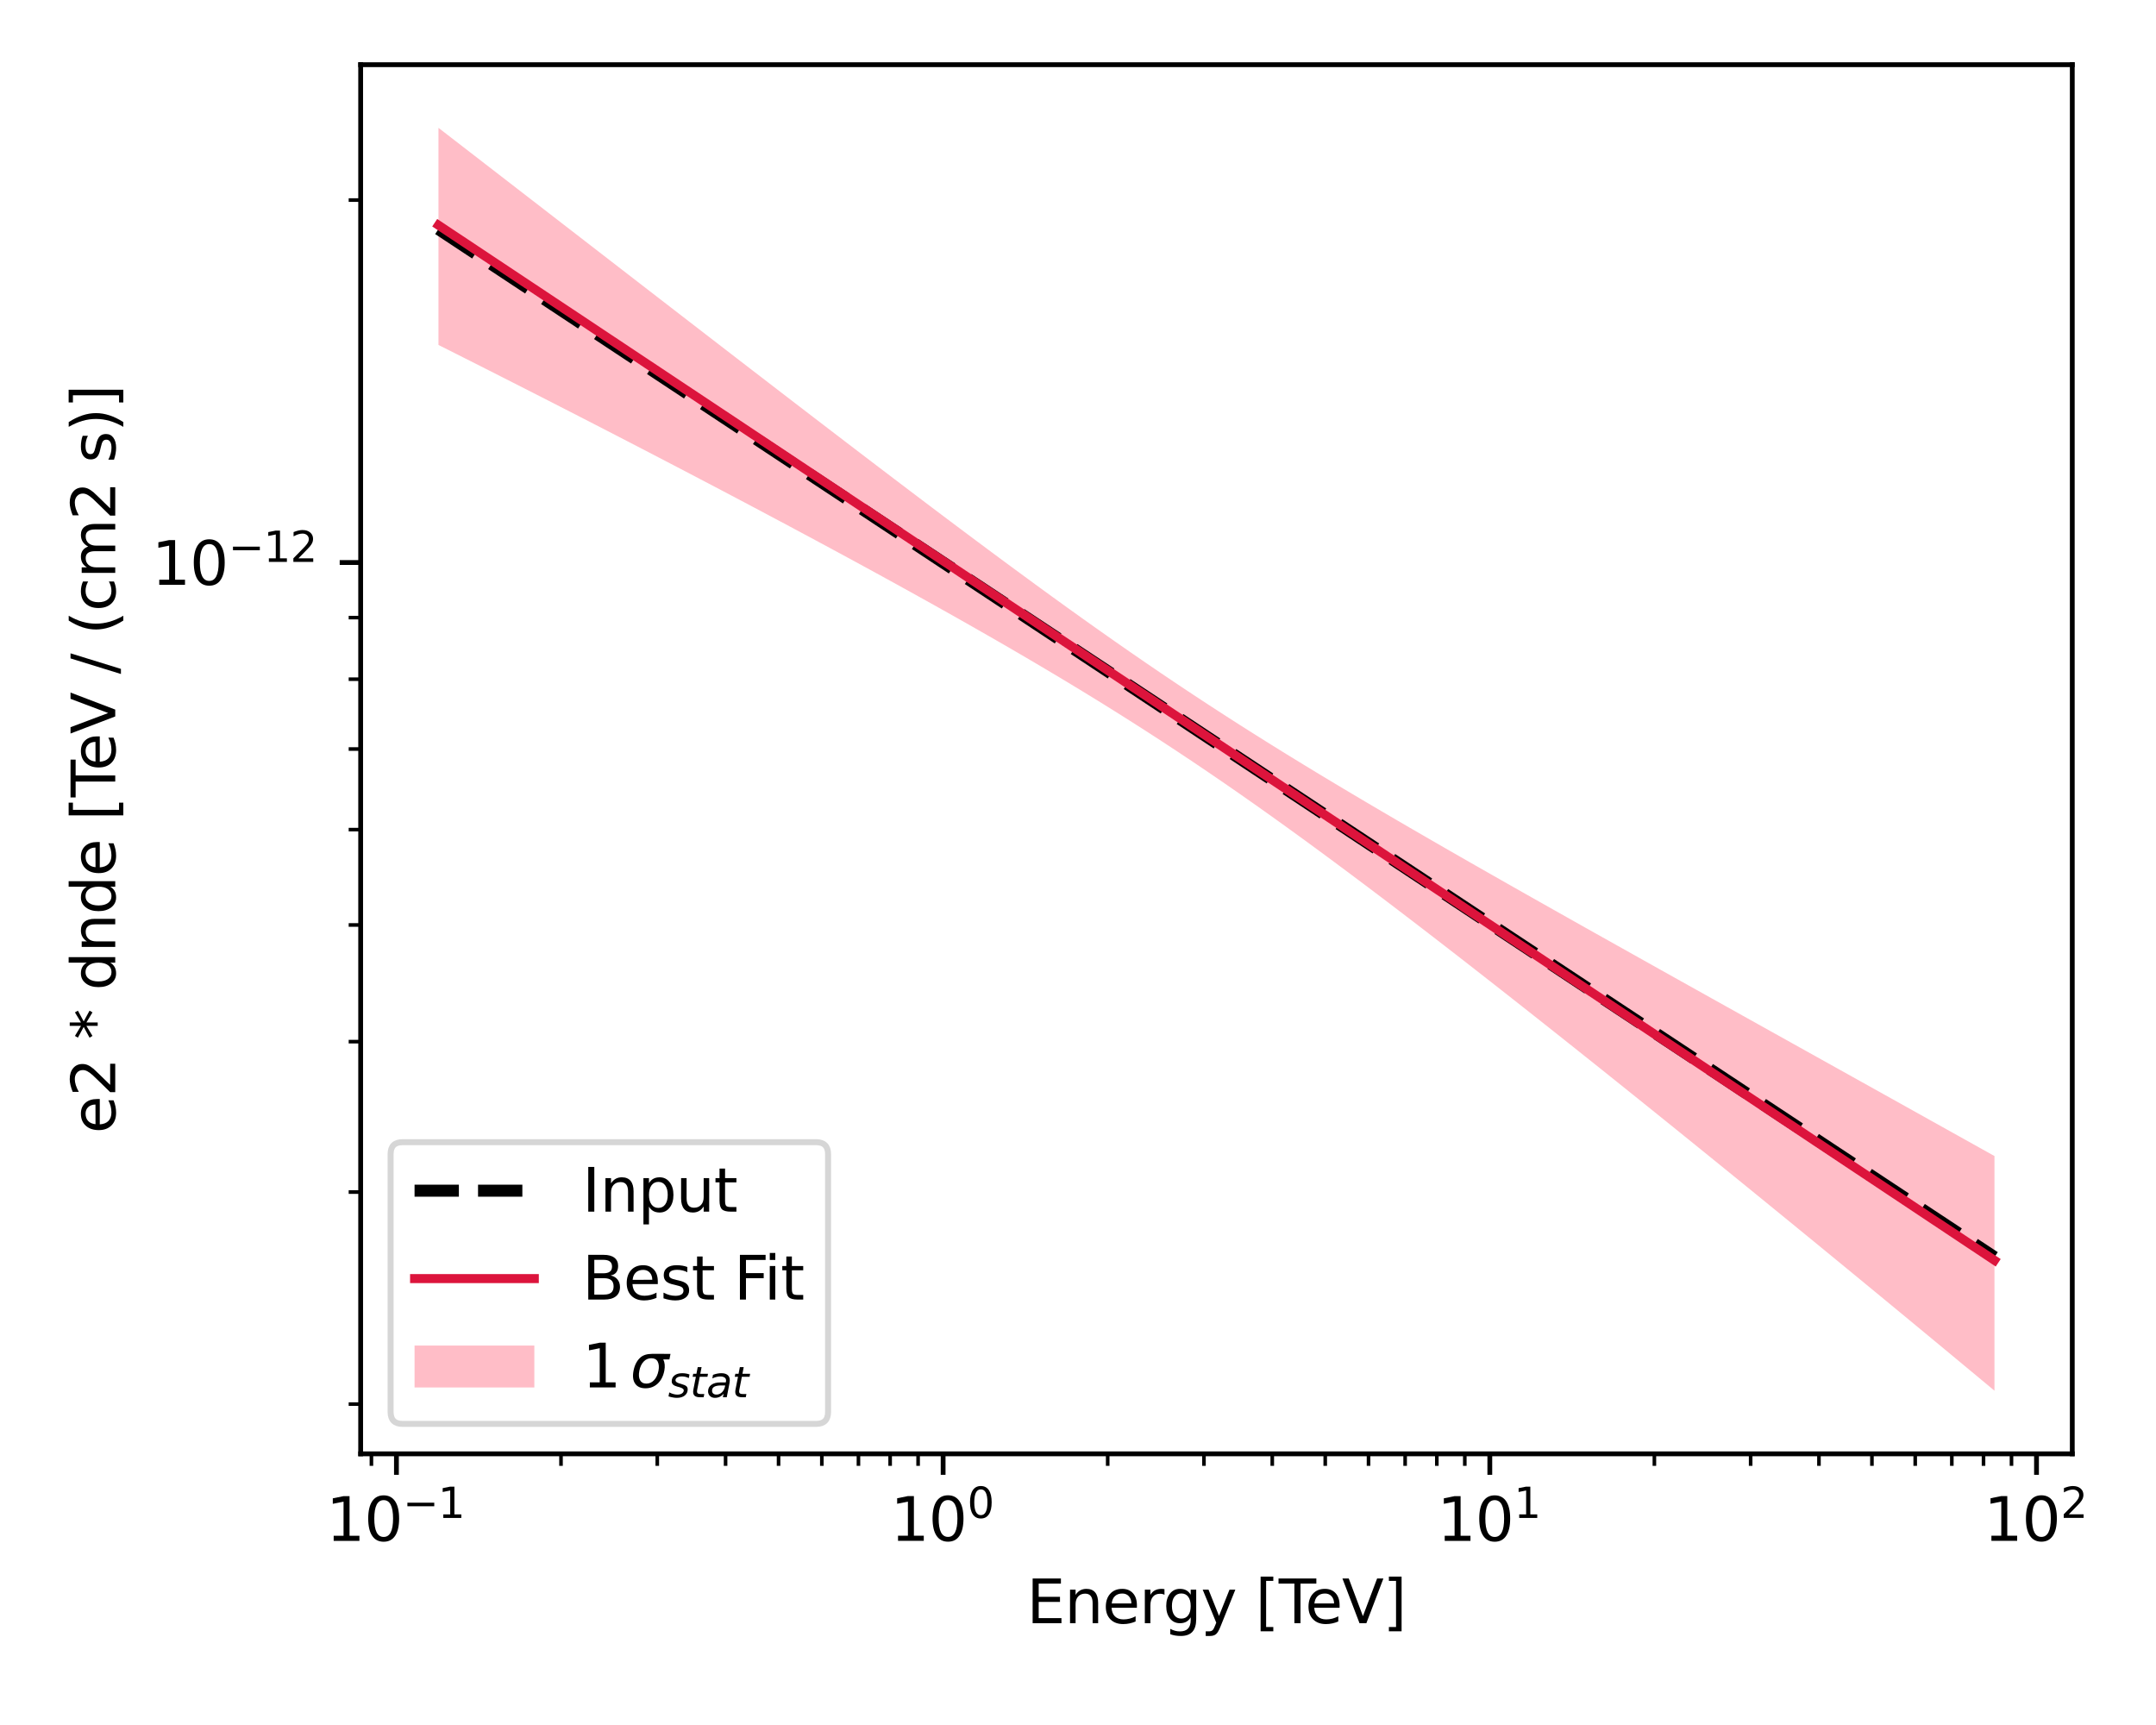 <?xml version="1.0" encoding="utf-8" standalone="no"?>
<!DOCTYPE svg PUBLIC "-//W3C//DTD SVG 1.1//EN"
  "http://www.w3.org/Graphics/SVG/1.1/DTD/svg11.dtd">
<svg xmlns:xlink="http://www.w3.org/1999/xlink" width="360pt" height="288pt" viewBox="0 0 360 288" xmlns="http://www.w3.org/2000/svg" version="1.1">
 <defs>
  <style type="text/css">*{stroke-linejoin: round; stroke-linecap: butt}</style>
 </defs>
 <g id="figure_1">
  <g id="patch_1">
   <path d="M 0 288 
L 360 288 
L 360 0 
L 0 0 
z
" style="fill: #ffffff"/>
  </g>
  <g id="axes_1">
   <g id="patch_2">
    <path d="M 60.221 242.728 
L 346.02 242.728 
L 346.02 10.8 
L 60.221 10.8 
z
" style="fill: #ffffff"/>
   </g>
   <g id="PolyCollection_1">
    <path d="M 73.212 21.342 
L 73.212 57.592 
L 75.837 58.913 
L 78.461 60.236 
L 81.085 61.562 
L 83.71 62.892 
L 86.334 64.224 
L 88.959 65.56 
L 91.583 66.898 
L 94.208 68.24 
L 96.832 69.585 
L 99.456 70.934 
L 102.081 72.286 
L 104.705 73.641 
L 107.33 75 
L 109.954 76.362 
L 112.578 77.728 
L 115.203 79.098 
L 117.827 80.472 
L 120.452 81.85 
L 123.076 83.232 
L 125.7 84.619 
L 128.325 86.01 
L 130.949 87.407 
L 133.574 88.808 
L 136.198 90.215 
L 138.823 91.628 
L 141.447 93.046 
L 144.071 94.471 
L 146.696 95.903 
L 149.32 97.343 
L 151.945 98.79 
L 154.569 100.246 
L 157.193 101.711 
L 159.818 103.186 
L 162.442 104.672 
L 165.067 106.169 
L 167.691 107.679 
L 170.316 109.203 
L 172.94 110.742 
L 175.564 112.296 
L 178.189 113.867 
L 180.813 115.457 
L 183.438 117.067 
L 186.062 118.697 
L 188.686 120.35 
L 191.311 122.025 
L 193.935 123.723 
L 196.56 125.446 
L 199.184 127.192 
L 201.808 128.964 
L 204.433 130.759 
L 207.057 132.577 
L 209.682 134.419 
L 212.306 136.282 
L 214.931 138.165 
L 217.555 140.069 
L 220.179 141.99 
L 222.804 143.929 
L 225.428 145.883 
L 228.053 147.852 
L 230.677 149.835 
L 233.301 151.83 
L 235.926 153.836 
L 238.55 155.854 
L 241.175 157.881 
L 243.799 159.917 
L 246.423 161.962 
L 249.048 164.015 
L 251.672 166.074 
L 254.297 168.141 
L 256.921 170.215 
L 259.546 172.294 
L 262.17 174.379 
L 264.794 176.469 
L 267.419 178.565 
L 270.043 180.665 
L 272.668 182.77 
L 275.292 184.879 
L 277.916 186.993 
L 280.541 189.111 
L 283.165 191.233 
L 285.79 193.358 
L 288.414 195.487 
L 291.038 197.62 
L 293.663 199.757 
L 296.287 201.897 
L 298.912 204.04 
L 301.536 206.186 
L 304.161 208.336 
L 306.785 210.489 
L 309.409 212.645 
L 312.034 214.804 
L 314.658 216.966 
L 317.283 219.132 
L 319.907 221.3 
L 322.531 223.471 
L 325.156 225.645 
L 327.78 227.823 
L 330.405 230.003 
L 333.029 232.186 
L 333.029 193.01 
L 333.029 193.01 
L 330.405 191.545 
L 327.78 190.08 
L 325.156 188.616 
L 322.531 187.152 
L 319.907 185.688 
L 317.283 184.224 
L 314.658 182.761 
L 312.034 181.298 
L 309.409 179.835 
L 306.785 178.373 
L 304.161 176.91 
L 301.536 175.447 
L 298.912 173.985 
L 296.287 172.522 
L 293.663 171.059 
L 291.038 169.596 
L 288.414 168.132 
L 285.79 166.668 
L 283.165 165.203 
L 280.541 163.738 
L 277.916 162.271 
L 275.292 160.804 
L 272.668 159.335 
L 270.043 157.865 
L 267.419 156.394 
L 264.794 154.921 
L 262.17 153.445 
L 259.546 151.967 
L 256.921 150.487 
L 254.297 149.004 
L 251.672 147.517 
L 249.048 146.026 
L 246.423 144.531 
L 243.799 143.031 
L 241.175 141.526 
L 238.55 140.014 
L 235.926 138.496 
L 233.301 136.97 
L 230.677 135.435 
L 228.053 133.891 
L 225.428 132.336 
L 222.804 130.769 
L 220.179 129.19 
L 217.555 127.596 
L 214.931 125.988 
L 212.306 124.362 
L 209.682 122.719 
L 207.057 121.057 
L 204.433 119.376 
L 201.808 117.673 
L 199.184 115.95 
L 196.56 114.205 
L 193.935 112.44 
L 191.311 110.652 
L 188.686 108.845 
L 186.062 107.017 
L 183.438 105.171 
L 180.813 103.307 
L 178.189 101.426 
L 175.564 99.529 
L 172.94 97.619 
L 170.316 95.695 
L 167.691 93.76 
L 165.067 91.814 
L 162.442 89.858 
L 159.818 87.894 
L 157.193 85.922 
L 154.569 83.943 
L 151.945 81.957 
L 149.32 79.966 
L 146.696 77.971 
L 144.071 75.97 
L 141.447 73.966 
L 138.823 71.959 
L 136.198 69.948 
L 133.574 67.935 
L 130.949 65.919 
L 128.325 63.901 
L 125.7 61.882 
L 123.076 59.86 
L 120.452 57.838 
L 117.827 55.814 
L 115.203 53.789 
L 112.578 51.763 
L 109.954 49.737 
L 107.33 47.71 
L 104.705 45.682 
L 102.081 43.654 
L 99.456 41.626 
L 96.832 39.597 
L 94.208 37.569 
L 91.583 35.54 
L 88.959 33.511 
L 86.334 31.483 
L 83.71 29.454 
L 81.085 27.426 
L 78.461 25.398 
L 75.837 23.37 
L 73.212 21.342 
z
" clip-path="url(#pf7b4983901)" style="fill: #ffb6c1; fill-opacity: 0.9"/>
   </g>
   <g id="matplotlib.axis_1">
    <g id="xtick_1">
     <g id="line2d_1">
      <defs>
       <path id="mcf6859bd30" d="M 0 0 
L 0 3.5 
" style="stroke: #000000; stroke-width: 0.8"/>
      </defs>
      <g>
       <use xlink:href="#mcf6859bd30" x="66.195" y="242.728" style="stroke: #000000; stroke-width: 0.8"/>
      </g>
     </g>
     <g id="text_1">
      <!-- $\mathdefault{10^{-1}}$ -->
      <g transform="translate(54.445 257.326) scale(0.1 -0.1)">
       <defs>
        <path id="DejaVuSans-31" d="M 794 531 
L 1825 531 
L 1825 4091 
L 703 3866 
L 703 4441 
L 1819 4666 
L 2450 4666 
L 2450 531 
L 3481 531 
L 3481 0 
L 794 0 
L 794 531 
z
" transform="scale(0.016)"/>
        <path id="DejaVuSans-30" d="M 2034 4250 
Q 1547 4250 1301 3770 
Q 1056 3291 1056 2328 
Q 1056 1369 1301 889 
Q 1547 409 2034 409 
Q 2525 409 2770 889 
Q 3016 1369 3016 2328 
Q 3016 3291 2770 3770 
Q 2525 4250 2034 4250 
z
M 2034 4750 
Q 2819 4750 3233 4129 
Q 3647 3509 3647 2328 
Q 3647 1150 3233 529 
Q 2819 -91 2034 -91 
Q 1250 -91 836 529 
Q 422 1150 422 2328 
Q 422 3509 836 4129 
Q 1250 4750 2034 4750 
z
" transform="scale(0.016)"/>
        <path id="DejaVuSans-2212" d="M 678 2272 
L 4684 2272 
L 4684 1741 
L 678 1741 
L 678 2272 
z
" transform="scale(0.016)"/>
       </defs>
       <use xlink:href="#DejaVuSans-31" transform="translate(0 0.684)"/>
       <use xlink:href="#DejaVuSans-30" transform="translate(63.623 0.684)"/>
       <use xlink:href="#DejaVuSans-2212" transform="translate(128.203 38.966) scale(0.7)"/>
       <use xlink:href="#DejaVuSans-31" transform="translate(186.855 38.966) scale(0.7)"/>
      </g>
     </g>
    </g>
    <g id="xtick_2">
     <g id="line2d_2">
      <g>
       <use xlink:href="#mcf6859bd30" x="157.479" y="242.728" style="stroke: #000000; stroke-width: 0.8"/>
      </g>
     </g>
     <g id="text_2">
      <!-- $\mathdefault{10^{0}}$ -->
      <g transform="translate(148.679 257.326) scale(0.1 -0.1)">
       <use xlink:href="#DejaVuSans-31" transform="translate(0 0.766)"/>
       <use xlink:href="#DejaVuSans-30" transform="translate(63.623 0.766)"/>
       <use xlink:href="#DejaVuSans-30" transform="translate(128.203 39.047) scale(0.7)"/>
      </g>
     </g>
    </g>
    <g id="xtick_3">
     <g id="line2d_3">
      <g>
       <use xlink:href="#mcf6859bd30" x="248.763" y="242.728" style="stroke: #000000; stroke-width: 0.8"/>
      </g>
     </g>
     <g id="text_3">
      <!-- $\mathdefault{10^{1}}$ -->
      <g transform="translate(239.963 257.326) scale(0.1 -0.1)">
       <use xlink:href="#DejaVuSans-31" transform="translate(0 0.684)"/>
       <use xlink:href="#DejaVuSans-30" transform="translate(63.623 0.684)"/>
       <use xlink:href="#DejaVuSans-31" transform="translate(128.203 38.966) scale(0.7)"/>
      </g>
     </g>
    </g>
    <g id="xtick_4">
     <g id="line2d_4">
      <g>
       <use xlink:href="#mcf6859bd30" x="340.047" y="242.728" style="stroke: #000000; stroke-width: 0.8"/>
      </g>
     </g>
     <g id="text_4">
      <!-- $\mathdefault{10^{2}}$ -->
      <g transform="translate(331.247 257.326) scale(0.1 -0.1)">
       <defs>
        <path id="DejaVuSans-32" d="M 1228 531 
L 3431 531 
L 3431 0 
L 469 0 
L 469 531 
Q 828 903 1448 1529 
Q 2069 2156 2228 2338 
Q 2531 2678 2651 2914 
Q 2772 3150 2772 3378 
Q 2772 3750 2511 3984 
Q 2250 4219 1831 4219 
Q 1534 4219 1204 4116 
Q 875 4013 500 3803 
L 500 4441 
Q 881 4594 1212 4672 
Q 1544 4750 1819 4750 
Q 2544 4750 2975 4387 
Q 3406 4025 3406 3419 
Q 3406 3131 3298 2873 
Q 3191 2616 2906 2266 
Q 2828 2175 2409 1742 
Q 1991 1309 1228 531 
z
" transform="scale(0.016)"/>
       </defs>
       <use xlink:href="#DejaVuSans-31" transform="translate(0 0.766)"/>
       <use xlink:href="#DejaVuSans-30" transform="translate(63.623 0.766)"/>
       <use xlink:href="#DejaVuSans-32" transform="translate(128.203 39.047) scale(0.7)"/>
      </g>
     </g>
    </g>
    <g id="xtick_5">
     <g id="line2d_5">
      <defs>
       <path id="m78415565f7" d="M 0 0 
L 0 2 
" style="stroke: #000000; stroke-width: 0.6"/>
      </defs>
      <g>
       <use xlink:href="#m78415565f7" x="62.018" y="242.728" style="stroke: #000000; stroke-width: 0.6"/>
      </g>
     </g>
    </g>
    <g id="xtick_6">
     <g id="line2d_6">
      <g>
       <use xlink:href="#m78415565f7" x="93.674" y="242.728" style="stroke: #000000; stroke-width: 0.6"/>
      </g>
     </g>
    </g>
    <g id="xtick_7">
     <g id="line2d_7">
      <g>
       <use xlink:href="#m78415565f7" x="109.748" y="242.728" style="stroke: #000000; stroke-width: 0.6"/>
      </g>
     </g>
    </g>
    <g id="xtick_8">
     <g id="line2d_8">
      <g>
       <use xlink:href="#m78415565f7" x="121.153" y="242.728" style="stroke: #000000; stroke-width: 0.6"/>
      </g>
     </g>
    </g>
    <g id="xtick_9">
     <g id="line2d_9">
      <g>
       <use xlink:href="#m78415565f7" x="130" y="242.728" style="stroke: #000000; stroke-width: 0.6"/>
      </g>
     </g>
    </g>
    <g id="xtick_10">
     <g id="line2d_10">
      <g>
       <use xlink:href="#m78415565f7" x="137.227" y="242.728" style="stroke: #000000; stroke-width: 0.6"/>
      </g>
     </g>
    </g>
    <g id="xtick_11">
     <g id="line2d_11">
      <g>
       <use xlink:href="#m78415565f7" x="143.339" y="242.728" style="stroke: #000000; stroke-width: 0.6"/>
      </g>
     </g>
    </g>
    <g id="xtick_12">
     <g id="line2d_12">
      <g>
       <use xlink:href="#m78415565f7" x="148.632" y="242.728" style="stroke: #000000; stroke-width: 0.6"/>
      </g>
     </g>
    </g>
    <g id="xtick_13">
     <g id="line2d_13">
      <g>
       <use xlink:href="#m78415565f7" x="153.302" y="242.728" style="stroke: #000000; stroke-width: 0.6"/>
      </g>
     </g>
    </g>
    <g id="xtick_14">
     <g id="line2d_14">
      <g>
       <use xlink:href="#m78415565f7" x="184.958" y="242.728" style="stroke: #000000; stroke-width: 0.6"/>
      </g>
     </g>
    </g>
    <g id="xtick_15">
     <g id="line2d_15">
      <g>
       <use xlink:href="#m78415565f7" x="201.032" y="242.728" style="stroke: #000000; stroke-width: 0.6"/>
      </g>
     </g>
    </g>
    <g id="xtick_16">
     <g id="line2d_16">
      <g>
       <use xlink:href="#m78415565f7" x="212.437" y="242.728" style="stroke: #000000; stroke-width: 0.6"/>
      </g>
     </g>
    </g>
    <g id="xtick_17">
     <g id="line2d_17">
      <g>
       <use xlink:href="#m78415565f7" x="221.283" y="242.728" style="stroke: #000000; stroke-width: 0.6"/>
      </g>
     </g>
    </g>
    <g id="xtick_18">
     <g id="line2d_18">
      <g>
       <use xlink:href="#m78415565f7" x="228.511" y="242.728" style="stroke: #000000; stroke-width: 0.6"/>
      </g>
     </g>
    </g>
    <g id="xtick_19">
     <g id="line2d_19">
      <g>
       <use xlink:href="#m78415565f7" x="234.623" y="242.728" style="stroke: #000000; stroke-width: 0.6"/>
      </g>
     </g>
    </g>
    <g id="xtick_20">
     <g id="line2d_20">
      <g>
       <use xlink:href="#m78415565f7" x="239.916" y="242.728" style="stroke: #000000; stroke-width: 0.6"/>
      </g>
     </g>
    </g>
    <g id="xtick_21">
     <g id="line2d_21">
      <g>
       <use xlink:href="#m78415565f7" x="244.586" y="242.728" style="stroke: #000000; stroke-width: 0.6"/>
      </g>
     </g>
    </g>
    <g id="xtick_22">
     <g id="line2d_22">
      <g>
       <use xlink:href="#m78415565f7" x="276.242" y="242.728" style="stroke: #000000; stroke-width: 0.6"/>
      </g>
     </g>
    </g>
    <g id="xtick_23">
     <g id="line2d_23">
      <g>
       <use xlink:href="#m78415565f7" x="292.316" y="242.728" style="stroke: #000000; stroke-width: 0.6"/>
      </g>
     </g>
    </g>
    <g id="xtick_24">
     <g id="line2d_24">
      <g>
       <use xlink:href="#m78415565f7" x="303.721" y="242.728" style="stroke: #000000; stroke-width: 0.6"/>
      </g>
     </g>
    </g>
    <g id="xtick_25">
     <g id="line2d_25">
      <g>
       <use xlink:href="#m78415565f7" x="312.567" y="242.728" style="stroke: #000000; stroke-width: 0.6"/>
      </g>
     </g>
    </g>
    <g id="xtick_26">
     <g id="line2d_26">
      <g>
       <use xlink:href="#m78415565f7" x="319.795" y="242.728" style="stroke: #000000; stroke-width: 0.6"/>
      </g>
     </g>
    </g>
    <g id="xtick_27">
     <g id="line2d_27">
      <g>
       <use xlink:href="#m78415565f7" x="325.906" y="242.728" style="stroke: #000000; stroke-width: 0.6"/>
      </g>
     </g>
    </g>
    <g id="xtick_28">
     <g id="line2d_28">
      <g>
       <use xlink:href="#m78415565f7" x="331.2" y="242.728" style="stroke: #000000; stroke-width: 0.6"/>
      </g>
     </g>
    </g>
    <g id="xtick_29">
     <g id="line2d_29">
      <g>
       <use xlink:href="#m78415565f7" x="335.87" y="242.728" style="stroke: #000000; stroke-width: 0.6"/>
      </g>
     </g>
    </g>
    <g id="text_5">
     <!-- Energy [TeV] -->
     <g transform="translate(171.423 271.005) scale(0.1 -0.1)">
      <defs>
       <path id="DejaVuSans-45" d="M 628 4666 
L 3578 4666 
L 3578 4134 
L 1259 4134 
L 1259 2753 
L 3481 2753 
L 3481 2222 
L 1259 2222 
L 1259 531 
L 3634 531 
L 3634 0 
L 628 0 
L 628 4666 
z
" transform="scale(0.016)"/>
       <path id="DejaVuSans-6e" d="M 3513 2113 
L 3513 0 
L 2938 0 
L 2938 2094 
Q 2938 2591 2744 2837 
Q 2550 3084 2163 3084 
Q 1697 3084 1428 2787 
Q 1159 2491 1159 1978 
L 1159 0 
L 581 0 
L 581 3500 
L 1159 3500 
L 1159 2956 
Q 1366 3272 1645 3428 
Q 1925 3584 2291 3584 
Q 2894 3584 3203 3211 
Q 3513 2838 3513 2113 
z
" transform="scale(0.016)"/>
       <path id="DejaVuSans-65" d="M 3597 1894 
L 3597 1613 
L 953 1613 
Q 991 1019 1311 708 
Q 1631 397 2203 397 
Q 2534 397 2845 478 
Q 3156 559 3463 722 
L 3463 178 
Q 3153 47 2828 -22 
Q 2503 -91 2169 -91 
Q 1331 -91 842 396 
Q 353 884 353 1716 
Q 353 2575 817 3079 
Q 1281 3584 2069 3584 
Q 2775 3584 3186 3129 
Q 3597 2675 3597 1894 
z
M 3022 2063 
Q 3016 2534 2758 2815 
Q 2500 3097 2075 3097 
Q 1594 3097 1305 2825 
Q 1016 2553 972 2059 
L 3022 2063 
z
" transform="scale(0.016)"/>
       <path id="DejaVuSans-72" d="M 2631 2963 
Q 2534 3019 2420 3045 
Q 2306 3072 2169 3072 
Q 1681 3072 1420 2755 
Q 1159 2438 1159 1844 
L 1159 0 
L 581 0 
L 581 3500 
L 1159 3500 
L 1159 2956 
Q 1341 3275 1631 3429 
Q 1922 3584 2338 3584 
Q 2397 3584 2469 3576 
Q 2541 3569 2628 3553 
L 2631 2963 
z
" transform="scale(0.016)"/>
       <path id="DejaVuSans-67" d="M 2906 1791 
Q 2906 2416 2648 2759 
Q 2391 3103 1925 3103 
Q 1463 3103 1205 2759 
Q 947 2416 947 1791 
Q 947 1169 1205 825 
Q 1463 481 1925 481 
Q 2391 481 2648 825 
Q 2906 1169 2906 1791 
z
M 3481 434 
Q 3481 -459 3084 -895 
Q 2688 -1331 1869 -1331 
Q 1566 -1331 1297 -1286 
Q 1028 -1241 775 -1147 
L 775 -588 
Q 1028 -725 1275 -790 
Q 1522 -856 1778 -856 
Q 2344 -856 2625 -561 
Q 2906 -266 2906 331 
L 2906 616 
Q 2728 306 2450 153 
Q 2172 0 1784 0 
Q 1141 0 747 490 
Q 353 981 353 1791 
Q 353 2603 747 3093 
Q 1141 3584 1784 3584 
Q 2172 3584 2450 3431 
Q 2728 3278 2906 2969 
L 2906 3500 
L 3481 3500 
L 3481 434 
z
" transform="scale(0.016)"/>
       <path id="DejaVuSans-79" d="M 2059 -325 
Q 1816 -950 1584 -1140 
Q 1353 -1331 966 -1331 
L 506 -1331 
L 506 -850 
L 844 -850 
Q 1081 -850 1212 -737 
Q 1344 -625 1503 -206 
L 1606 56 
L 191 3500 
L 800 3500 
L 1894 763 
L 2988 3500 
L 3597 3500 
L 2059 -325 
z
" transform="scale(0.016)"/>
       <path id="DejaVuSans-20" transform="scale(0.016)"/>
       <path id="DejaVuSans-5b" d="M 550 4863 
L 1875 4863 
L 1875 4416 
L 1125 4416 
L 1125 -397 
L 1875 -397 
L 1875 -844 
L 550 -844 
L 550 4863 
z
" transform="scale(0.016)"/>
       <path id="DejaVuSans-54" d="M -19 4666 
L 3928 4666 
L 3928 4134 
L 2272 4134 
L 2272 0 
L 1638 0 
L 1638 4134 
L -19 4134 
L -19 4666 
z
" transform="scale(0.016)"/>
       <path id="DejaVuSans-56" d="M 1831 0 
L 50 4666 
L 709 4666 
L 2188 738 
L 3669 4666 
L 4325 4666 
L 2547 0 
L 1831 0 
z
" transform="scale(0.016)"/>
       <path id="DejaVuSans-5d" d="M 1947 4863 
L 1947 -844 
L 622 -844 
L 622 -397 
L 1369 -397 
L 1369 4416 
L 622 4416 
L 622 4863 
L 1947 4863 
z
" transform="scale(0.016)"/>
      </defs>
      <use xlink:href="#DejaVuSans-45"/>
      <use xlink:href="#DejaVuSans-6e" x="63.184"/>
      <use xlink:href="#DejaVuSans-65" x="126.562"/>
      <use xlink:href="#DejaVuSans-72" x="188.086"/>
      <use xlink:href="#DejaVuSans-67" x="227.449"/>
      <use xlink:href="#DejaVuSans-79" x="290.926"/>
      <use xlink:href="#DejaVuSans-20" x="350.105"/>
      <use xlink:href="#DejaVuSans-5b" x="381.893"/>
      <use xlink:href="#DejaVuSans-54" x="420.906"/>
      <use xlink:href="#DejaVuSans-65" x="464.99"/>
      <use xlink:href="#DejaVuSans-56" x="526.514"/>
      <use xlink:href="#DejaVuSans-5d" x="594.922"/>
     </g>
    </g>
   </g>
   <g id="matplotlib.axis_2">
    <g id="ytick_1">
     <g id="line2d_30">
      <defs>
       <path id="ma26dfe5885" d="M 0 0 
L -3.5 0 
" style="stroke: #000000; stroke-width: 0.8"/>
      </defs>
      <g>
       <use xlink:href="#ma26dfe5885" x="60.221" y="93.917" style="stroke: #000000; stroke-width: 0.8"/>
      </g>
     </g>
     <g id="text_6">
      <!-- $\mathdefault{10^{-12}}$ -->
      <g transform="translate(25.321 97.716) scale(0.1 -0.1)">
       <use xlink:href="#DejaVuSans-31" transform="translate(0 0.766)"/>
       <use xlink:href="#DejaVuSans-30" transform="translate(63.623 0.766)"/>
       <use xlink:href="#DejaVuSans-2212" transform="translate(128.203 39.047) scale(0.7)"/>
       <use xlink:href="#DejaVuSans-31" transform="translate(186.855 39.047) scale(0.7)"/>
       <use xlink:href="#DejaVuSans-32" transform="translate(231.392 39.047) scale(0.7)"/>
      </g>
     </g>
    </g>
    <g id="ytick_2">
     <g id="line2d_31">
      <defs>
       <path id="mf63bec89d9" d="M 0 0 
L -2 0 
" style="stroke: #000000; stroke-width: 0.6"/>
      </defs>
      <g>
       <use xlink:href="#mf63bec89d9" x="60.221" y="234.42" style="stroke: #000000; stroke-width: 0.6"/>
      </g>
     </g>
    </g>
    <g id="ytick_3">
     <g id="line2d_32">
      <g>
       <use xlink:href="#mf63bec89d9" x="60.221" y="199.023" style="stroke: #000000; stroke-width: 0.6"/>
      </g>
     </g>
    </g>
    <g id="ytick_4">
     <g id="line2d_33">
      <g>
       <use xlink:href="#mf63bec89d9" x="60.221" y="173.908" style="stroke: #000000; stroke-width: 0.6"/>
      </g>
     </g>
    </g>
    <g id="ytick_5">
     <g id="line2d_34">
      <g>
       <use xlink:href="#mf63bec89d9" x="60.221" y="154.428" style="stroke: #000000; stroke-width: 0.6"/>
      </g>
     </g>
    </g>
    <g id="ytick_6">
     <g id="line2d_35">
      <g>
       <use xlink:href="#mf63bec89d9" x="60.221" y="138.511" style="stroke: #000000; stroke-width: 0.6"/>
      </g>
     </g>
    </g>
    <g id="ytick_7">
     <g id="line2d_36">
      <g>
       <use xlink:href="#mf63bec89d9" x="60.221" y="125.054" style="stroke: #000000; stroke-width: 0.6"/>
      </g>
     </g>
    </g>
    <g id="ytick_8">
     <g id="line2d_37">
      <g>
       <use xlink:href="#mf63bec89d9" x="60.221" y="113.397" style="stroke: #000000; stroke-width: 0.6"/>
      </g>
     </g>
    </g>
    <g id="ytick_9">
     <g id="line2d_38">
      <g>
       <use xlink:href="#mf63bec89d9" x="60.221" y="103.114" style="stroke: #000000; stroke-width: 0.6"/>
      </g>
     </g>
    </g>
    <g id="ytick_10">
     <g id="line2d_39">
      <g>
       <use xlink:href="#mf63bec89d9" x="60.221" y="33.405" style="stroke: #000000; stroke-width: 0.6"/>
      </g>
     </g>
    </g>
    <g id="text_7">
     <!-- e2 * dnde [TeV / (cm2 s)] -->
     <g transform="translate(19.242 189.244) rotate(-90) scale(0.1 -0.1)">
      <defs>
       <path id="DejaVuSans-2a" d="M 3009 3897 
L 1888 3291 
L 3009 2681 
L 2828 2375 
L 1778 3009 
L 1778 1831 
L 1422 1831 
L 1422 3009 
L 372 2375 
L 191 2681 
L 1313 3291 
L 191 3897 
L 372 4206 
L 1422 3572 
L 1422 4750 
L 1778 4750 
L 1778 3572 
L 2828 4206 
L 3009 3897 
z
" transform="scale(0.016)"/>
       <path id="DejaVuSans-64" d="M 2906 2969 
L 2906 4863 
L 3481 4863 
L 3481 0 
L 2906 0 
L 2906 525 
Q 2725 213 2448 61 
Q 2172 -91 1784 -91 
Q 1150 -91 751 415 
Q 353 922 353 1747 
Q 353 2572 751 3078 
Q 1150 3584 1784 3584 
Q 2172 3584 2448 3432 
Q 2725 3281 2906 2969 
z
M 947 1747 
Q 947 1113 1208 752 
Q 1469 391 1925 391 
Q 2381 391 2643 752 
Q 2906 1113 2906 1747 
Q 2906 2381 2643 2742 
Q 2381 3103 1925 3103 
Q 1469 3103 1208 2742 
Q 947 2381 947 1747 
z
" transform="scale(0.016)"/>
       <path id="DejaVuSans-2f" d="M 1625 4666 
L 2156 4666 
L 531 -594 
L 0 -594 
L 1625 4666 
z
" transform="scale(0.016)"/>
       <path id="DejaVuSans-28" d="M 1984 4856 
Q 1566 4138 1362 3434 
Q 1159 2731 1159 2009 
Q 1159 1288 1364 580 
Q 1569 -128 1984 -844 
L 1484 -844 
Q 1016 -109 783 600 
Q 550 1309 550 2009 
Q 550 2706 781 3412 
Q 1013 4119 1484 4856 
L 1984 4856 
z
" transform="scale(0.016)"/>
       <path id="DejaVuSans-63" d="M 3122 3366 
L 3122 2828 
Q 2878 2963 2633 3030 
Q 2388 3097 2138 3097 
Q 1578 3097 1268 2742 
Q 959 2388 959 1747 
Q 959 1106 1268 751 
Q 1578 397 2138 397 
Q 2388 397 2633 464 
Q 2878 531 3122 666 
L 3122 134 
Q 2881 22 2623 -34 
Q 2366 -91 2075 -91 
Q 1284 -91 818 406 
Q 353 903 353 1747 
Q 353 2603 823 3093 
Q 1294 3584 2113 3584 
Q 2378 3584 2631 3529 
Q 2884 3475 3122 3366 
z
" transform="scale(0.016)"/>
       <path id="DejaVuSans-6d" d="M 3328 2828 
Q 3544 3216 3844 3400 
Q 4144 3584 4550 3584 
Q 5097 3584 5394 3201 
Q 5691 2819 5691 2113 
L 5691 0 
L 5113 0 
L 5113 2094 
Q 5113 2597 4934 2840 
Q 4756 3084 4391 3084 
Q 3944 3084 3684 2787 
Q 3425 2491 3425 1978 
L 3425 0 
L 2847 0 
L 2847 2094 
Q 2847 2600 2669 2842 
Q 2491 3084 2119 3084 
Q 1678 3084 1418 2786 
Q 1159 2488 1159 1978 
L 1159 0 
L 581 0 
L 581 3500 
L 1159 3500 
L 1159 2956 
Q 1356 3278 1631 3431 
Q 1906 3584 2284 3584 
Q 2666 3584 2933 3390 
Q 3200 3197 3328 2828 
z
" transform="scale(0.016)"/>
       <path id="DejaVuSans-73" d="M 2834 3397 
L 2834 2853 
Q 2591 2978 2328 3040 
Q 2066 3103 1784 3103 
Q 1356 3103 1142 2972 
Q 928 2841 928 2578 
Q 928 2378 1081 2264 
Q 1234 2150 1697 2047 
L 1894 2003 
Q 2506 1872 2764 1633 
Q 3022 1394 3022 966 
Q 3022 478 2636 193 
Q 2250 -91 1575 -91 
Q 1294 -91 989 -36 
Q 684 19 347 128 
L 347 722 
Q 666 556 975 473 
Q 1284 391 1588 391 
Q 1994 391 2212 530 
Q 2431 669 2431 922 
Q 2431 1156 2273 1281 
Q 2116 1406 1581 1522 
L 1381 1569 
Q 847 1681 609 1914 
Q 372 2147 372 2553 
Q 372 3047 722 3315 
Q 1072 3584 1716 3584 
Q 2034 3584 2315 3537 
Q 2597 3491 2834 3397 
z
" transform="scale(0.016)"/>
       <path id="DejaVuSans-29" d="M 513 4856 
L 1013 4856 
Q 1481 4119 1714 3412 
Q 1947 2706 1947 2009 
Q 1947 1309 1714 600 
Q 1481 -109 1013 -844 
L 513 -844 
Q 928 -128 1133 580 
Q 1338 1288 1338 2009 
Q 1338 2731 1133 3434 
Q 928 4138 513 4856 
z
" transform="scale(0.016)"/>
      </defs>
      <use xlink:href="#DejaVuSans-65"/>
      <use xlink:href="#DejaVuSans-32" x="61.523"/>
      <use xlink:href="#DejaVuSans-20" x="125.146"/>
      <use xlink:href="#DejaVuSans-2a" x="156.934"/>
      <use xlink:href="#DejaVuSans-20" x="206.934"/>
      <use xlink:href="#DejaVuSans-64" x="238.721"/>
      <use xlink:href="#DejaVuSans-6e" x="302.197"/>
      <use xlink:href="#DejaVuSans-64" x="365.576"/>
      <use xlink:href="#DejaVuSans-65" x="429.053"/>
      <use xlink:href="#DejaVuSans-20" x="490.576"/>
      <use xlink:href="#DejaVuSans-5b" x="522.363"/>
      <use xlink:href="#DejaVuSans-54" x="561.377"/>
      <use xlink:href="#DejaVuSans-65" x="605.461"/>
      <use xlink:href="#DejaVuSans-56" x="666.984"/>
      <use xlink:href="#DejaVuSans-20" x="735.393"/>
      <use xlink:href="#DejaVuSans-2f" x="767.18"/>
      <use xlink:href="#DejaVuSans-20" x="800.871"/>
      <use xlink:href="#DejaVuSans-28" x="832.658"/>
      <use xlink:href="#DejaVuSans-63" x="871.672"/>
      <use xlink:href="#DejaVuSans-6d" x="926.652"/>
      <use xlink:href="#DejaVuSans-32" x="1024.064"/>
      <use xlink:href="#DejaVuSans-20" x="1087.688"/>
      <use xlink:href="#DejaVuSans-73" x="1119.475"/>
      <use xlink:href="#DejaVuSans-29" x="1171.574"/>
      <use xlink:href="#DejaVuSans-5d" x="1210.588"/>
     </g>
    </g>
   </g>
   <g id="line2d_40">
    <path d="M 73.212 38.248 
L 75.837 39.982 
L 78.461 41.715 
L 81.085 43.449 
L 83.71 45.183 
L 86.334 46.917 
L 88.959 48.65 
L 91.583 50.384 
L 94.208 52.118 
L 96.832 53.852 
L 99.456 55.585 
L 102.081 57.319 
L 104.705 59.053 
L 107.33 60.787 
L 109.954 62.52 
L 112.578 64.254 
L 115.203 65.988 
L 117.827 67.722 
L 120.452 69.456 
L 123.076 71.189 
L 125.7 72.923 
L 128.325 74.657 
L 130.949 76.391 
L 133.574 78.124 
L 136.198 79.858 
L 138.823 81.592 
L 141.447 83.326 
L 144.071 85.059 
L 146.696 86.793 
L 149.32 88.527 
L 151.945 90.261 
L 154.569 91.994 
L 157.193 93.728 
L 159.818 95.462 
L 162.442 97.196 
L 165.067 98.929 
L 167.691 100.663 
L 170.316 102.397 
L 172.94 104.131 
L 175.564 105.864 
L 178.189 107.598 
L 180.813 109.332 
L 183.438 111.066 
L 186.062 112.799 
L 188.686 114.533 
L 191.311 116.267 
L 193.935 118.001 
L 196.56 119.734 
L 199.184 121.468 
L 201.808 123.202 
L 204.433 124.936 
L 207.057 126.669 
L 209.682 128.403 
L 212.306 130.137 
L 214.931 131.871 
L 217.555 133.604 
L 220.179 135.338 
L 222.804 137.072 
L 225.428 138.806 
L 228.053 140.539 
L 230.677 142.273 
L 233.301 144.007 
L 235.926 145.741 
L 238.55 147.474 
L 241.175 149.208 
L 243.799 150.942 
L 246.423 152.676 
L 249.048 154.409 
L 251.672 156.143 
L 254.297 157.877 
L 256.921 159.611 
L 259.546 161.345 
L 262.17 163.078 
L 264.794 164.812 
L 267.419 166.546 
L 270.043 168.28 
L 272.668 170.013 
L 275.292 171.747 
L 277.916 173.481 
L 280.541 175.215 
L 283.165 176.948 
L 285.79 178.682 
L 288.414 180.416 
L 291.038 182.15 
L 293.663 183.883 
L 296.287 185.617 
L 298.912 187.351 
L 301.536 189.085 
L 304.161 190.818 
L 306.785 192.552 
L 309.409 194.286 
L 312.034 196.02 
L 314.658 197.753 
L 317.283 199.487 
L 319.907 201.221 
L 322.531 202.955 
L 325.156 204.688 
L 327.78 206.422 
L 330.405 208.156 
L 333.029 209.89 
" clip-path="url(#pf7b4983901)" style="fill: none; stroke-dasharray: 7.4,3.2; stroke-dashoffset: 0; stroke: #000000; stroke-width: 2"/>
   </g>
   <g id="line2d_41">
    <path d="M 73.212 37.599 
L 75.837 39.345 
L 78.461 41.09 
L 81.085 42.836 
L 83.71 44.582 
L 86.334 46.327 
L 88.959 48.073 
L 91.583 49.819 
L 94.208 51.564 
L 96.832 53.31 
L 99.456 55.056 
L 102.081 56.801 
L 104.705 58.547 
L 107.33 60.293 
L 109.954 62.038 
L 112.578 63.784 
L 115.203 65.53 
L 117.827 67.275 
L 120.452 69.021 
L 123.076 70.766 
L 125.7 72.512 
L 128.325 74.258 
L 130.949 76.003 
L 133.574 77.749 
L 136.198 79.495 
L 138.823 81.24 
L 141.447 82.986 
L 144.071 84.732 
L 146.696 86.477 
L 149.32 88.223 
L 151.945 89.969 
L 154.569 91.714 
L 157.193 93.46 
L 159.818 95.206 
L 162.442 96.951 
L 165.067 98.697 
L 167.691 100.443 
L 170.316 102.188 
L 172.94 103.934 
L 175.564 105.68 
L 178.189 107.425 
L 180.813 109.171 
L 183.438 110.916 
L 186.062 112.662 
L 188.686 114.408 
L 191.311 116.153 
L 193.935 117.899 
L 196.56 119.645 
L 199.184 121.39 
L 201.808 123.136 
L 204.433 124.882 
L 207.057 126.627 
L 209.682 128.373 
L 212.306 130.119 
L 214.931 131.864 
L 217.555 133.61 
L 220.179 135.356 
L 222.804 137.101 
L 225.428 138.847 
L 228.053 140.593 
L 230.677 142.338 
L 233.301 144.084 
L 235.926 145.83 
L 238.55 147.575 
L 241.175 149.321 
L 243.799 151.066 
L 246.423 152.812 
L 249.048 154.558 
L 251.672 156.303 
L 254.297 158.049 
L 256.921 159.795 
L 259.546 161.54 
L 262.17 163.286 
L 264.794 165.032 
L 267.419 166.777 
L 270.043 168.523 
L 272.668 170.269 
L 275.292 172.014 
L 277.916 173.76 
L 280.541 175.506 
L 283.165 177.251 
L 285.79 178.997 
L 288.414 180.743 
L 291.038 182.488 
L 293.663 184.234 
L 296.287 185.98 
L 298.912 187.725 
L 301.536 189.471 
L 304.161 191.216 
L 306.785 192.962 
L 309.409 194.708 
L 312.034 196.453 
L 314.658 198.199 
L 317.283 199.945 
L 319.907 201.69 
L 322.531 203.436 
L 325.156 205.182 
L 327.78 206.927 
L 330.405 208.673 
L 333.029 210.419 
" clip-path="url(#pf7b4983901)" style="fill: none; stroke: #dc143c; stroke-width: 1.5; stroke-linecap: square"/>
   </g>
   <g id="patch_3">
    <path d="M 60.221 242.728 
L 60.221 10.8 
" style="fill: none; stroke: #000000; stroke-width: 0.8; stroke-linejoin: miter; stroke-linecap: square"/>
   </g>
   <g id="patch_4">
    <path d="M 346.02 242.728 
L 346.02 10.8 
" style="fill: none; stroke: #000000; stroke-width: 0.8; stroke-linejoin: miter; stroke-linecap: square"/>
   </g>
   <g id="patch_5">
    <path d="M 60.221 242.728 
L 346.02 242.728 
" style="fill: none; stroke: #000000; stroke-width: 0.8; stroke-linejoin: miter; stroke-linecap: square"/>
   </g>
   <g id="patch_6">
    <path d="M 60.221 10.8 
L 346.02 10.8 
" style="fill: none; stroke: #000000; stroke-width: 0.8; stroke-linejoin: miter; stroke-linecap: square"/>
   </g>
   <g id="legend_1">
    <g id="patch_7">
     <path d="M 67.221 237.728 
L 136.268 237.728 
Q 138.268 237.728 138.268 235.728 
L 138.268 192.694 
Q 138.268 190.694 136.268 190.694 
L 67.221 190.694 
Q 65.221 190.694 65.221 192.694 
L 65.221 235.728 
Q 65.221 237.728 67.221 237.728 
z
" style="fill: #ffffff; opacity: 0.8; stroke: #cccccc; stroke-linejoin: miter"/>
    </g>
    <g id="line2d_42">
     <path d="M 69.221 198.792 
L 79.221 198.792 
L 89.221 198.792 
" style="fill: none; stroke-dasharray: 7.4,3.2; stroke-dashoffset: 0; stroke: #000000; stroke-width: 2"/>
    </g>
    <g id="text_8">
     <!-- Input -->
     <g transform="translate(97.221 202.292) scale(0.1 -0.1)">
      <defs>
       <path id="DejaVuSans-49" d="M 628 4666 
L 1259 4666 
L 1259 0 
L 628 0 
L 628 4666 
z
" transform="scale(0.016)"/>
       <path id="DejaVuSans-70" d="M 1159 525 
L 1159 -1331 
L 581 -1331 
L 581 3500 
L 1159 3500 
L 1159 2969 
Q 1341 3281 1617 3432 
Q 1894 3584 2278 3584 
Q 2916 3584 3314 3078 
Q 3713 2572 3713 1747 
Q 3713 922 3314 415 
Q 2916 -91 2278 -91 
Q 1894 -91 1617 61 
Q 1341 213 1159 525 
z
M 3116 1747 
Q 3116 2381 2855 2742 
Q 2594 3103 2138 3103 
Q 1681 3103 1420 2742 
Q 1159 2381 1159 1747 
Q 1159 1113 1420 752 
Q 1681 391 2138 391 
Q 2594 391 2855 752 
Q 3116 1113 3116 1747 
z
" transform="scale(0.016)"/>
       <path id="DejaVuSans-75" d="M 544 1381 
L 544 3500 
L 1119 3500 
L 1119 1403 
Q 1119 906 1312 657 
Q 1506 409 1894 409 
Q 2359 409 2629 706 
Q 2900 1003 2900 1516 
L 2900 3500 
L 3475 3500 
L 3475 0 
L 2900 0 
L 2900 538 
Q 2691 219 2414 64 
Q 2138 -91 1772 -91 
Q 1169 -91 856 284 
Q 544 659 544 1381 
z
M 1991 3584 
L 1991 3584 
z
" transform="scale(0.016)"/>
       <path id="DejaVuSans-74" d="M 1172 4494 
L 1172 3500 
L 2356 3500 
L 2356 3053 
L 1172 3053 
L 1172 1153 
Q 1172 725 1289 603 
Q 1406 481 1766 481 
L 2356 481 
L 2356 0 
L 1766 0 
Q 1100 0 847 248 
Q 594 497 594 1153 
L 594 3053 
L 172 3053 
L 172 3500 
L 594 3500 
L 594 4494 
L 1172 4494 
z
" transform="scale(0.016)"/>
      </defs>
      <use xlink:href="#DejaVuSans-49"/>
      <use xlink:href="#DejaVuSans-6e" x="29.492"/>
      <use xlink:href="#DejaVuSans-70" x="92.871"/>
      <use xlink:href="#DejaVuSans-75" x="156.348"/>
      <use xlink:href="#DejaVuSans-74" x="219.727"/>
     </g>
    </g>
    <g id="line2d_43">
     <path d="M 69.221 213.47 
L 79.221 213.47 
L 89.221 213.47 
" style="fill: none; stroke: #dc143c; stroke-width: 1.5; stroke-linecap: square"/>
    </g>
    <g id="text_9">
     <!-- Best Fit -->
     <g transform="translate(97.221 216.97) scale(0.1 -0.1)">
      <defs>
       <path id="DejaVuSans-42" d="M 1259 2228 
L 1259 519 
L 2272 519 
Q 2781 519 3026 730 
Q 3272 941 3272 1375 
Q 3272 1813 3026 2020 
Q 2781 2228 2272 2228 
L 1259 2228 
z
M 1259 4147 
L 1259 2741 
L 2194 2741 
Q 2656 2741 2882 2914 
Q 3109 3088 3109 3444 
Q 3109 3797 2882 3972 
Q 2656 4147 2194 4147 
L 1259 4147 
z
M 628 4666 
L 2241 4666 
Q 2963 4666 3353 4366 
Q 3744 4066 3744 3513 
Q 3744 3084 3544 2831 
Q 3344 2578 2956 2516 
Q 3422 2416 3680 2098 
Q 3938 1781 3938 1306 
Q 3938 681 3513 340 
Q 3088 0 2303 0 
L 628 0 
L 628 4666 
z
" transform="scale(0.016)"/>
       <path id="DejaVuSans-46" d="M 628 4666 
L 3309 4666 
L 3309 4134 
L 1259 4134 
L 1259 2759 
L 3109 2759 
L 3109 2228 
L 1259 2228 
L 1259 0 
L 628 0 
L 628 4666 
z
" transform="scale(0.016)"/>
       <path id="DejaVuSans-69" d="M 603 3500 
L 1178 3500 
L 1178 0 
L 603 0 
L 603 3500 
z
M 603 4863 
L 1178 4863 
L 1178 4134 
L 603 4134 
L 603 4863 
z
" transform="scale(0.016)"/>
      </defs>
      <use xlink:href="#DejaVuSans-42"/>
      <use xlink:href="#DejaVuSans-65" x="68.604"/>
      <use xlink:href="#DejaVuSans-73" x="130.127"/>
      <use xlink:href="#DejaVuSans-74" x="182.227"/>
      <use xlink:href="#DejaVuSans-20" x="221.436"/>
      <use xlink:href="#DejaVuSans-46" x="253.223"/>
      <use xlink:href="#DejaVuSans-69" x="303.492"/>
      <use xlink:href="#DejaVuSans-74" x="331.275"/>
     </g>
    </g>
    <g id="patch_8">
     <path d="M 69.221 231.648 
L 89.221 231.648 
L 89.221 224.648 
L 69.221 224.648 
z
" style="fill: #ffb6c1; fill-opacity: 0.9"/>
    </g>
    <g id="text_10">
     <!-- 1$\,\sigma_{stat}$ -->
     <g transform="translate(97.221 231.648) scale(0.1 -0.1)">
      <defs>
       <path id="DejaVuSans-Oblique-3c3" d="M 2219 3044 
Q 1744 3044 1422 2700 
Q 1081 2341 969 1747 
Q 844 1119 1044 756 
Q 1241 397 1706 397 
Q 2166 397 2503 759 
Q 2844 1122 2966 1747 
Q 3075 2319 2881 2700 
Q 2700 3044 2219 3044 
z
M 2309 3503 
L 4219 3500 
L 4106 2925 
L 3463 2925 
Q 3706 2438 3575 1747 
Q 3406 888 2884 400 
Q 2359 -91 1609 -91 
Q 856 -91 525 400 
Q 194 888 363 1747 
Q 528 2609 1050 3097 
Q 1484 3503 2309 3503 
z
" transform="scale(0.016)"/>
       <path id="DejaVuSans-Oblique-73" d="M 3200 3397 
L 3091 2853 
Q 2863 2978 2609 3040 
Q 2356 3103 2088 3103 
Q 1634 3103 1373 2948 
Q 1113 2794 1113 2528 
Q 1113 2219 1719 2053 
Q 1766 2041 1788 2034 
L 1972 1978 
Q 2547 1819 2739 1644 
Q 2931 1469 2931 1166 
Q 2931 609 2489 259 
Q 2047 -91 1331 -91 
Q 1053 -91 747 -37 
Q 441 16 72 128 
L 184 722 
Q 500 559 806 475 
Q 1113 391 1394 391 
Q 1816 391 2080 572 
Q 2344 753 2344 1031 
Q 2344 1331 1650 1516 
L 1591 1531 
L 1394 1581 
Q 956 1697 753 1886 
Q 550 2075 550 2369 
Q 550 2928 970 3256 
Q 1391 3584 2113 3584 
Q 2397 3584 2667 3537 
Q 2938 3491 3200 3397 
z
" transform="scale(0.016)"/>
       <path id="DejaVuSans-Oblique-74" d="M 2706 3500 
L 2619 3053 
L 1472 3053 
L 1100 1153 
Q 1081 1047 1072 975 
Q 1063 903 1063 863 
Q 1063 663 1183 572 
Q 1303 481 1569 481 
L 2150 481 
L 2053 0 
L 1503 0 
Q 991 0 739 200 
Q 488 400 488 806 
Q 488 878 497 964 
Q 506 1050 525 1153 
L 897 3053 
L 409 3053 
L 500 3500 
L 978 3500 
L 1172 4494 
L 1747 4494 
L 1556 3500 
L 2706 3500 
z
" transform="scale(0.016)"/>
       <path id="DejaVuSans-Oblique-61" d="M 3438 1997 
L 3047 0 
L 2472 0 
L 2578 531 
Q 2325 219 2001 64 
Q 1678 -91 1281 -91 
Q 834 -91 548 182 
Q 263 456 263 884 
Q 263 1497 752 1853 
Q 1241 2209 2100 2209 
L 2900 2209 
L 2931 2363 
Q 2938 2388 2941 2417 
Q 2944 2447 2944 2509 
Q 2944 2788 2717 2942 
Q 2491 3097 2081 3097 
Q 1800 3097 1504 3025 
Q 1209 2953 897 2809 
L 997 3341 
Q 1322 3463 1633 3523 
Q 1944 3584 2234 3584 
Q 2853 3584 3176 3315 
Q 3500 3047 3500 2534 
Q 3500 2431 3484 2292 
Q 3469 2153 3438 1997 
z
M 2816 1759 
L 2241 1759 
Q 1534 1759 1195 1570 
Q 856 1381 856 984 
Q 856 709 1029 553 
Q 1203 397 1509 397 
Q 1978 397 2328 733 
Q 2678 1069 2791 1631 
L 2816 1759 
z
" transform="scale(0.016)"/>
      </defs>
      <use xlink:href="#DejaVuSans-31" transform="translate(0 0.094)"/>
      <use xlink:href="#DejaVuSans-Oblique-3c3" transform="translate(79.859 0.094)"/>
      <use xlink:href="#DejaVuSans-Oblique-73" transform="translate(143.238 -16.312) scale(0.7)"/>
      <use xlink:href="#DejaVuSans-Oblique-74" transform="translate(179.707 -16.312) scale(0.7)"/>
      <use xlink:href="#DejaVuSans-Oblique-61" transform="translate(207.154 -16.312) scale(0.7)"/>
      <use xlink:href="#DejaVuSans-Oblique-74" transform="translate(250.049 -16.312) scale(0.7)"/>
     </g>
    </g>
   </g>
  </g>
 </g>
 <defs>
  <clipPath id="pf7b4983901">
   <rect x="60.221" y="10.8" width="285.799" height="231.928"/>
  </clipPath>
 </defs>
</svg>
